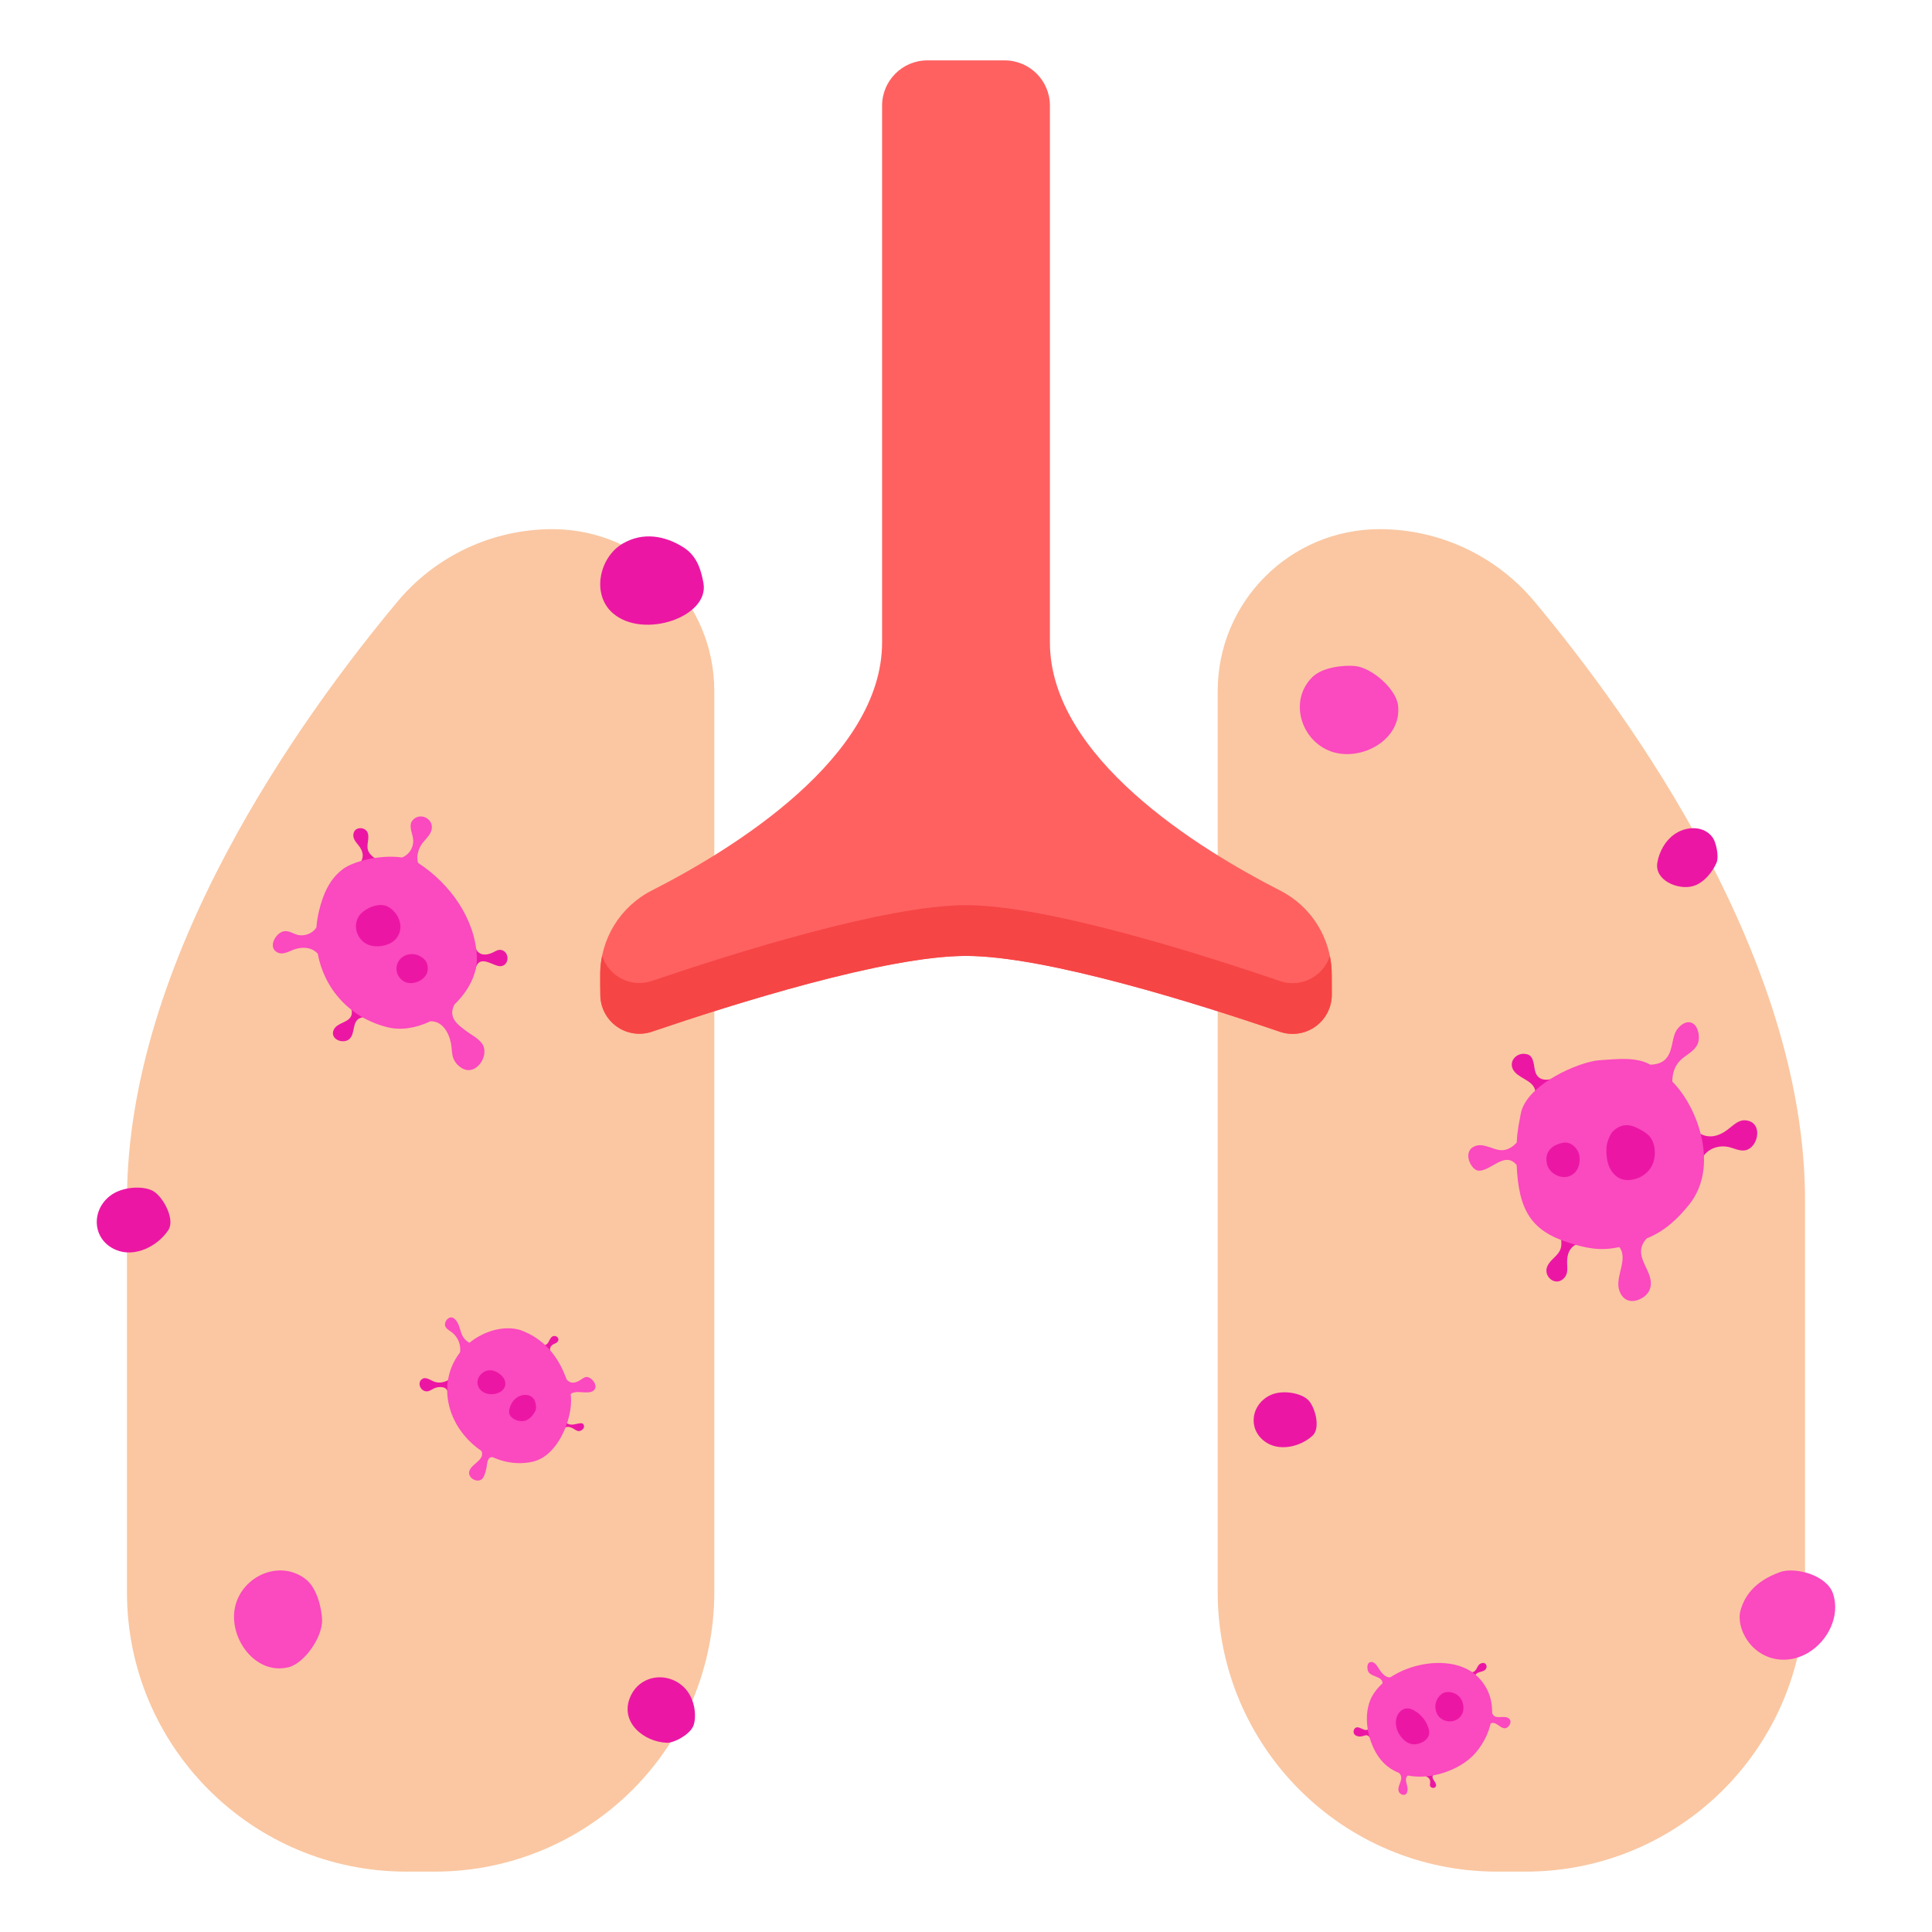 <svg width="128" height="128" viewBox="0 0 128 128" fill="none" xmlns="http://www.w3.org/2000/svg">
<path fill-rule="evenodd" clip-rule="evenodd" d="M36.739 35.06C42.597 35.134 47.323 39.906 47.324 45.782C47.324 45.782 47.324 90.297 47.324 105.495C47.324 110.403 45.374 115.11 41.904 118.58C38.433 122.051 33.726 124 28.818 124C28.185 124 27.55 124 26.917 124C16.697 124 8.412 115.715 8.412 105.495V79.53C8.412 63.53 19.925 47.53 26.375 39.809C28.916 36.796 32.657 35.058 36.599 35.059L36.739 35.06ZM80.676 105.495C80.676 90.286 80.676 47.616 80.676 45.782C80.677 39.86 85.477 35.059 91.399 35.059C91.4 35.059 91.401 35.059 91.401 35.059C95.343 35.058 99.084 36.796 101.625 39.809C108.075 47.53 119.588 63.53 119.588 79.53V105.495C119.588 115.715 111.303 124 101.083 124C100.45 124 99.815 124 99.182 124C88.962 124 80.677 115.715 80.676 105.495Z" fill="#FAC7A2"/>
<path fill-rule="evenodd" clip-rule="evenodd" d="M43.167 68.36C42.379 68.619 41.514 68.483 40.843 67.997C40.171 67.51 39.773 66.731 39.773 65.901C39.765 65.463 39.765 65.014 39.765 64.572C39.765 62.214 41.091 60.056 43.196 58.991C48.591 56.243 58.441 50.175 58.441 42.552V7C58.441 5.343 59.784 4 61.441 4C63.028 4 64.972 4 66.559 4C68.216 4 69.559 5.343 69.559 7C69.559 14.22 69.559 32.693 69.559 42.552C69.559 50.175 79.409 56.243 84.802 58.995C86.905 60.059 88.231 62.215 88.231 64.572C88.235 65.014 88.235 65.463 88.235 65.901C88.235 66.733 87.836 67.515 87.162 68.004C86.488 68.492 85.621 68.628 84.83 68.369C79.524 66.552 69.329 63.332 64 63.332C58.671 63.332 48.476 66.552 43.167 68.36Z" fill="#FF6161"/>
<path fill-rule="evenodd" clip-rule="evenodd" d="M39.893 63.314C40.057 63.838 40.387 64.303 40.843 64.634C41.514 65.12 42.379 65.256 43.167 64.997C48.476 63.189 58.671 59.969 64 59.969C69.329 59.969 79.524 63.189 84.83 65.006C85.621 65.265 86.488 65.129 87.162 64.641C87.613 64.314 87.941 63.856 88.108 63.339C88.189 63.741 88.231 64.153 88.231 64.572C88.235 65.014 88.235 65.463 88.235 65.901C88.235 66.733 87.836 67.515 87.162 68.004C86.488 68.492 85.621 68.628 84.83 68.369C79.524 66.552 69.329 63.332 64 63.332C58.671 63.332 48.476 66.552 43.167 68.36C42.379 68.619 41.514 68.483 40.843 67.997C40.171 67.51 39.773 66.731 39.773 65.901C39.765 65.463 39.765 65.014 39.765 64.572C39.765 64.144 39.808 63.723 39.893 63.314Z" fill="#F64545"/>
<path fill-rule="evenodd" clip-rule="evenodd" d="M86.66 92.743C86.196 92.295 84.987 92.055 84.178 92.426C82.907 93.011 82.631 94.639 83.79 95.499C84.735 96.2 86.154 95.859 86.962 95.115C87.511 94.609 87.124 93.191 86.66 92.743Z" fill="#EB17A4"/>
<path fill-rule="evenodd" clip-rule="evenodd" d="M22.999 66.463C23.086 66.553 23.185 66.651 23.24 66.765C23.278 66.842 23.302 66.925 23.309 67.012C23.375 67.815 22.248 67.659 22.074 68.322C21.926 68.884 22.727 69.165 23.115 68.864C23.586 68.5 23.263 67.63 23.928 67.421C24.01 67.395 24.092 67.386 24.178 67.39L22.999 66.463Z" fill="#EB17A4"/>
<path fill-rule="evenodd" clip-rule="evenodd" d="M31.466 62.697C31.501 62.801 31.538 62.901 31.605 62.99C31.861 63.332 32.286 63.277 32.641 63.11C32.865 63.005 33.068 62.849 33.322 62.976C33.775 63.203 33.71 63.966 33.166 64.014C32.69 64.055 31.695 63.089 31.481 64.295L31.466 62.697Z" fill="#EB17A4"/>
<path fill-rule="evenodd" clip-rule="evenodd" d="M23.545 57.474C23.665 57.412 23.759 57.345 23.841 57.224C24.091 56.855 24.096 56.52 23.852 56.145C23.656 55.846 23.339 55.617 23.422 55.216C23.522 54.731 24.25 54.773 24.373 55.217C24.465 55.548 24.306 55.891 24.355 56.225C24.409 56.585 24.772 56.828 25.055 57.007L23.545 57.474Z" fill="#EB17A4"/>
<path fill-rule="evenodd" clip-rule="evenodd" d="M104.919 82.328C104.252 82.367 103.87 82.781 103.828 83.464C103.799 83.927 103.962 84.387 103.562 84.737C103.001 85.229 102.226 84.537 102.514 83.896C102.774 83.316 103.444 83.149 103.445 82.404C103.445 82.299 103.447 82.178 103.405 82.081L104.919 82.328Z" fill="#EB17A4"/>
<path fill-rule="evenodd" clip-rule="evenodd" d="M112.623 77.17C112.813 76.199 113.731 75.838 114.48 75.983C114.861 76.057 115.256 76.291 115.647 76.207C116.442 76.036 116.792 74.564 115.88 74.271C115.185 74.049 114.824 74.623 114.264 74.977C113.521 75.446 112.838 75.389 112.182 74.774L112.623 77.17Z" fill="#EB17A4"/>
<path fill-rule="evenodd" clip-rule="evenodd" d="M103.128 71.412C102.628 71.559 101.963 71.69 101.733 71.057C101.601 70.692 101.667 69.997 101.204 69.856C100.47 69.631 99.813 70.407 100.36 71.028C100.791 71.516 101.726 71.64 101.725 72.414L103.128 71.412Z" fill="#EB17A4"/>
<path fill-rule="evenodd" clip-rule="evenodd" d="M10.155 78.915C9.51 78.538 8.082 78.6 7.273 79.241C6.001 80.249 6.138 82.158 7.68 82.808C8.937 83.338 10.442 82.564 11.148 81.503C11.627 80.784 10.801 79.292 10.155 78.915Z" fill="#EB17A4"/>
<path fill-rule="evenodd" clip-rule="evenodd" d="M45.303 36.277C44.031 35.464 42.581 35.246 41.267 36.007C39.702 36.914 39.166 39.388 40.609 40.632C42.634 42.378 47.024 40.859 46.604 38.622C46.474 37.932 46.251 36.883 45.303 36.277Z" fill="#EB17A4"/>
<path fill-rule="evenodd" clip-rule="evenodd" d="M21.339 107.327C21.321 106.669 21.042 105.246 20.268 104.637C18.555 103.288 16.041 104.399 15.577 106.451C15.116 108.487 16.898 111.01 19.12 110.457C20.162 110.198 21.369 108.47 21.339 107.327Z" fill="#FB49BF"/>
<path fill-rule="evenodd" clip-rule="evenodd" d="M45.953 114.3C46.157 113.702 46.046 112.575 45.398 111.874C44.312 110.698 42.358 110.914 41.73 112.487C41.083 114.109 42.641 115.399 44.174 115.463C44.662 115.484 45.749 114.899 45.953 114.3Z" fill="#EB17A4"/>
<path fill-rule="evenodd" clip-rule="evenodd" d="M26.639 56.812C27.092 56.63 27.393 56.182 27.379 55.677C27.368 55.282 27.04 54.738 27.312 54.377C27.759 53.783 28.715 54.19 28.603 54.92C28.546 55.285 28.223 55.563 28.005 55.838C27.732 56.184 27.555 56.732 27.703 57.174C27.708 57.177 27.714 57.181 27.719 57.184C29.81 58.542 31.47 60.864 31.592 63.355C31.648 64.5 31.036 65.655 30.113 66.545C29.632 67.44 30.391 67.93 30.877 68.301C31.219 68.561 31.627 68.752 31.902 69.093C32.51 69.848 31.565 71.319 30.627 70.784C30.375 70.641 30.156 70.411 30.046 70.14C29.919 69.831 29.944 69.467 29.882 69.141C29.737 68.381 29.283 67.626 28.502 67.666C27.586 68.104 26.587 68.282 25.689 68.061C23.159 67.438 21.481 65.502 21.05 63.18C20.664 62.77 20.108 62.712 19.551 62.883C19.191 62.994 18.765 63.302 18.373 63.099C17.72 62.76 18.268 61.792 18.812 61.697C19.129 61.642 19.424 61.864 19.721 61.938C20.175 62.052 20.718 61.846 20.962 61.444C20.991 61.077 21.049 60.708 21.139 60.337C21.398 59.268 21.811 58.263 22.709 57.586C23.432 57.041 25.256 56.605 26.639 56.812Z" fill="#FB49BF"/>
<path fill-rule="evenodd" clip-rule="evenodd" d="M110.793 71.657C110.801 71.145 110.926 70.663 111.303 70.271C111.691 69.866 112.433 69.602 112.536 68.942C112.562 68.775 112.56 68.605 112.527 68.441C112.344 67.528 111.598 67.524 111.097 68.226C110.599 68.925 111.031 70.477 109.345 70.539C108.364 69.993 107.117 70.175 106 70.24C104.663 70.318 101.091 71.843 100.75 73.814C100.642 74.436 100.53 74.825 100.488 75.696C100.197 76.019 99.787 76.261 99.343 76.195C98.791 76.113 98.204 75.687 97.646 75.968C97.153 76.217 97.219 76.809 97.48 77.205C97.589 77.369 97.763 77.557 97.976 77.562C98.749 77.579 99.61 76.366 100.361 77.058C100.402 77.096 100.444 77.138 100.482 77.181C100.612 80.191 101.451 81.537 103.91 82.324C105.026 82.681 106 82.911 107.281 82.62C107.895 83.383 107.011 84.566 107.264 85.436C107.5 86.246 108.188 86.389 108.851 85.96C109.036 85.84 109.203 85.664 109.287 85.458C109.757 84.291 108.113 83.369 108.98 82.187C109.017 82.136 109.057 82.09 109.1 82.047C110.303 81.563 111.152 80.744 111.898 79.823C113.916 77.333 112.527 73.395 110.793 71.657Z" fill="#FB49BF"/>
<path fill-rule="evenodd" clip-rule="evenodd" d="M89.751 44.124C89.091 44.062 87.634 44.172 86.932 44.874C85.378 46.428 86.189 49.076 88.188 49.786C90.17 50.49 92.909 49.007 92.62 46.717C92.484 45.644 90.899 44.228 89.751 44.124Z" fill="#FB49BF"/>
<path fill-rule="evenodd" clip-rule="evenodd" d="M27.755 63.312C27.487 63.181 27.048 63.166 26.737 63.36C26.101 63.755 26.118 64.629 26.751 65.015C27.33 65.368 28.378 64.899 28.341 64.146C28.331 63.942 28.331 63.595 27.755 63.312Z" fill="#EB17A4"/>
<path fill-rule="evenodd" clip-rule="evenodd" d="M25.769 60.107C25.093 59.687 24.087 60.251 23.798 60.667C23.286 61.4 23.73 62.456 24.591 62.653C25.139 62.778 25.868 62.636 26.244 62.187C26.827 61.492 26.445 60.527 25.769 60.107Z" fill="#EB17A4"/>
<path fill-rule="evenodd" clip-rule="evenodd" d="M106.433 76.018C106.453 75.648 106.704 75.116 106.833 74.982C107.185 74.615 107.639 74.448 108.135 74.598C108.318 74.653 108.488 74.737 108.655 74.828C108.875 74.949 109.119 75.088 109.284 75.282C109.624 75.68 109.69 76.268 109.599 76.77C109.46 77.534 108.831 78.058 108.084 78.165C107.782 78.209 107.422 78.167 107.166 77.988C106.534 77.548 106.392 76.77 106.433 76.018Z" fill="#EB17A4"/>
<path fill-rule="evenodd" clip-rule="evenodd" d="M29.737 92.339C29.695 92.242 29.649 92.136 29.585 92.052C29.513 91.958 29.406 91.92 29.292 91.905C29.107 91.88 28.909 91.909 28.74 91.991C28.572 92.072 28.433 92.198 28.234 92.18C27.815 92.142 27.606 91.53 28.025 91.332C28.257 91.221 28.597 91.488 28.809 91.553C29.16 91.66 29.453 91.571 29.766 91.401" fill="#EB17A4"/>
<path fill-rule="evenodd" clip-rule="evenodd" d="M37.354 94.653C37.552 94.448 37.813 94.545 38.031 94.676C38.139 94.742 38.258 94.834 38.393 94.811C38.516 94.789 38.647 94.699 38.682 94.573C38.721 94.432 38.647 94.285 38.491 94.291C38.165 94.305 37.84 94.509 37.541 94.272" fill="#EB17A4"/>
<path fill-rule="evenodd" clip-rule="evenodd" d="M36.45 89.598C36.424 89.381 36.429 89.216 36.621 89.086C36.736 89.008 36.942 88.973 36.984 88.815C37.053 88.552 36.714 88.42 36.546 88.583C36.333 88.791 36.371 89.101 36.012 89.132" fill="#EB17A4"/>
<path fill-rule="evenodd" clip-rule="evenodd" d="M102.484 77.096C102.281 76.127 103.091 75.783 103.587 75.705C104.131 75.619 104.615 76.161 104.651 76.666C104.666 76.878 104.647 77.102 104.577 77.304C104.531 77.438 104.454 77.559 104.36 77.663C103.751 78.331 102.646 77.867 102.484 77.096Z" fill="#EB17A4"/>
<path fill-rule="evenodd" clip-rule="evenodd" d="M37.764 92.137C37.106 89.584 35.753 88.627 34.592 88.164C33.954 87.91 33.134 87.98 32.496 88.196C30.012 89.035 28.936 91.676 30.093 94.068C31.009 95.958 33.181 97.323 35.302 96.839C37.106 96.427 38.126 93.542 37.764 92.137Z" fill="#FB49BF"/>
<path fill-rule="evenodd" clip-rule="evenodd" d="M117.937 104.153C116.163 104.791 115.572 105.817 115.319 106.674C115.181 107.145 115.285 107.724 115.481 108.164C116.243 109.877 118.194 110.468 119.82 109.485C121.105 108.708 121.932 107.071 121.447 105.593C121.034 104.337 118.913 103.803 117.937 104.153Z" fill="#FB49BF"/>
<path fill-rule="evenodd" clip-rule="evenodd" d="M35.483 93.438C35.567 93.242 35.463 92.825 35.376 92.699C35.126 92.341 34.629 92.35 34.285 92.564C33.987 92.75 33.789 93.095 33.734 93.438C33.651 93.958 34.34 94.239 34.764 94.133C35.121 94.043 35.381 93.676 35.483 93.438Z" fill="#EB17A4"/>
<path fill-rule="evenodd" clip-rule="evenodd" d="M113.722 57.164C113.911 56.725 113.678 55.79 113.483 55.508C112.922 54.705 111.808 54.725 111.037 55.205C110.369 55.622 109.925 56.395 109.801 57.164C109.615 58.33 111.16 58.96 112.111 58.722C112.911 58.52 113.494 57.698 113.722 57.164Z" fill="#EB17A4"/>
<path fill-rule="evenodd" clip-rule="evenodd" d="M33.48 91.67C33.48 91.188 32.89 90.794 32.494 90.784C31.915 90.77 31.438 91.387 31.714 91.916C32.094 92.648 33.48 92.444 33.48 91.67Z" fill="#EB17A4"/>
<path fill-rule="evenodd" clip-rule="evenodd" d="M30.426 89.858C30.592 89.319 30.455 88.762 30.047 88.362C29.89 88.208 29.635 88.109 29.522 87.913C29.348 87.611 29.754 87.111 30.062 87.338C30.421 87.603 30.44 88.036 30.598 88.414C30.733 88.735 31.006 88.956 31.328 89.077" fill="#FB49BF"/>
<path fill-rule="evenodd" clip-rule="evenodd" d="M37.311 91.012C37.36 91.125 37.41 91.245 37.489 91.341C37.78 91.698 38.073 91.657 38.433 91.441C38.623 91.327 38.787 91.153 39.015 91.261C39.459 91.472 39.696 92.119 39.07 92.236C38.682 92.309 38.062 92.088 37.756 92.4" fill="#FB49BF"/>
<path fill-rule="evenodd" clip-rule="evenodd" d="M31.675 95.883C31.744 95.94 31.813 95.999 31.862 96.075C31.894 96.126 31.919 96.179 31.932 96.238C32.052 96.802 31.073 97.05 31.077 97.588C31.079 97.965 31.643 98.251 31.932 97.992C32.138 97.807 32.248 97.194 32.277 96.945C32.29 96.829 32.345 96.64 32.456 96.578C32.53 96.537 32.631 96.526 32.714 96.52" fill="#FB49BF"/>
<path fill-rule="evenodd" clip-rule="evenodd" d="M90.883 115.288C90.808 115.182 90.709 115.006 90.571 114.971C90.476 114.947 90.356 115.005 90.264 115.027C90.099 115.067 89.935 115.059 89.789 114.958C89.594 114.82 89.667 114.456 89.916 114.438C90.123 114.422 90.445 114.729 90.628 114.577" fill="#EB17A4"/>
<path fill-rule="evenodd" clip-rule="evenodd" d="M94.444 117.678C94.617 117.736 94.751 117.855 94.755 118.047C94.757 118.137 94.705 118.304 94.774 118.374C94.928 118.533 95.205 118.441 95.133 118.198C95.076 118.008 94.791 117.799 94.962 117.586" fill="#EB17A4"/>
<path fill-rule="evenodd" clip-rule="evenodd" d="M97.42 110.801C97.52 110.801 97.625 110.783 97.703 110.716C97.899 110.542 97.884 110.239 98.198 110.18C98.492 110.125 98.59 110.487 98.373 110.649C98.137 110.825 97.767 110.723 97.716 111.101" fill="#EB17A4"/>
<path fill-rule="evenodd" clip-rule="evenodd" d="M91.45 116.549C90.642 115.531 90.2 113.617 90.927 112.344C92.108 110.275 96.168 109.332 97.933 111.117C99.368 112.57 98.991 114.733 97.723 116.171C96.414 117.655 93.036 118.546 91.45 116.549Z" fill="#FB49BF"/>
<path fill-rule="evenodd" clip-rule="evenodd" d="M95.202 113.535C94.883 112.855 95.35 112.149 95.833 112.107C96.318 112.066 96.742 112.309 96.895 112.776C97.021 113.155 96.967 113.571 96.648 113.84C96.204 114.212 95.448 114.059 95.202 113.535Z" fill="#EB17A4"/>
<path fill-rule="evenodd" clip-rule="evenodd" d="M92.552 114.575C92.288 113.741 92.807 113.093 93.36 113.198C93.474 113.221 93.585 113.268 93.687 113.323C94.173 113.581 94.596 114.13 94.681 114.677C94.775 115.285 94.001 115.658 93.496 115.544C93.044 115.442 92.671 114.949 92.552 114.575Z" fill="#EB17A4"/>
<path fill-rule="evenodd" clip-rule="evenodd" d="M92.35 111.066C91.85 111.305 91.53 110.838 91.297 110.468C91.188 110.295 91.001 110.038 90.755 110.128C90.536 110.207 90.566 110.641 90.678 110.792C90.938 111.145 91.733 111.056 91.578 111.662" fill="#FB49BF"/>
<path fill-rule="evenodd" clip-rule="evenodd" d="M98.823 113.303C98.832 113.377 98.838 113.452 98.867 113.521C99.069 113.995 99.674 113.575 99.99 113.874C100.214 114.086 99.941 114.532 99.66 114.501C99.313 114.46 99.058 113.947 98.683 114.233" fill="#FB49BF"/>
<path fill-rule="evenodd" clip-rule="evenodd" d="M92.619 117.395C92.676 117.44 92.732 117.494 92.771 117.557C93.013 117.943 92.51 118.333 92.684 118.721C92.749 118.867 93.008 118.985 93.143 118.869C93.231 118.793 93.253 118.638 93.254 118.53C93.255 118.166 92.965 117.861 93.33 117.573" fill="#FB49BF"/>
</svg>
